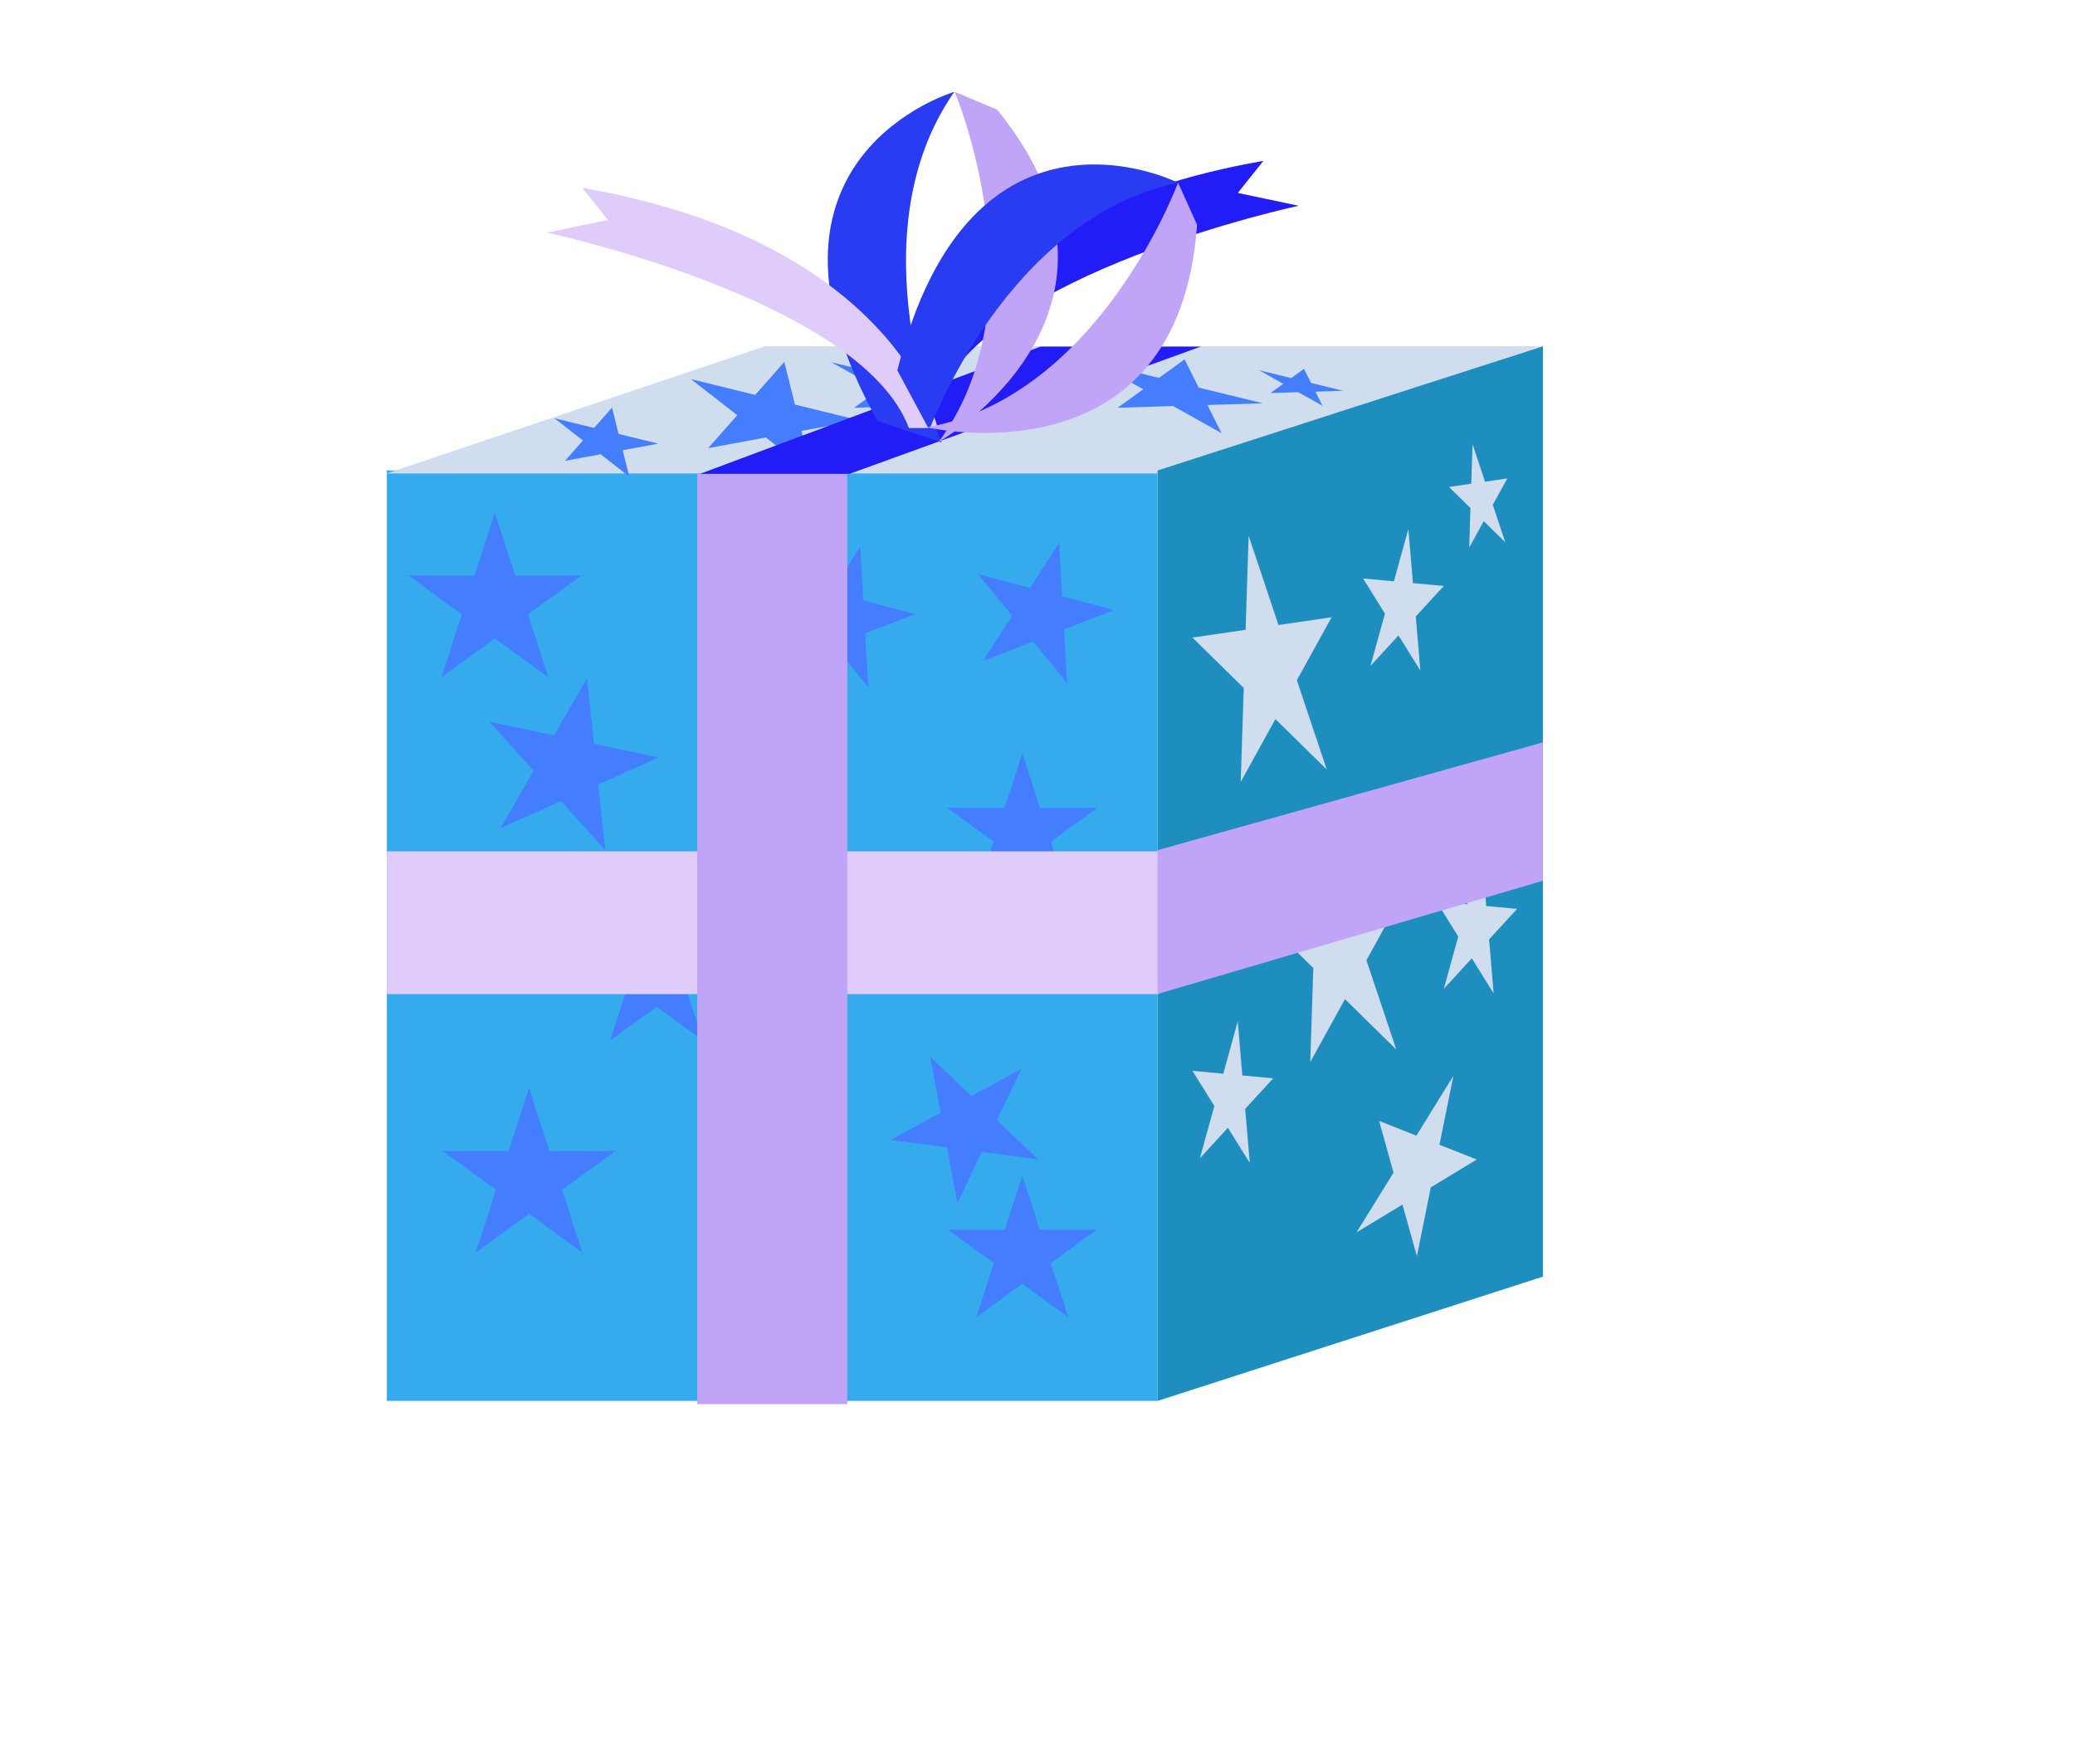 <svg id="Layer_1" data-name="Layer 1" xmlns="http://www.w3.org/2000/svg" viewBox="0 0 437.04 371.4"><defs><style>.cls-1{fill:#35abed;}.cls-2{fill:#cfddef;}.cls-3{fill:#1e8ebe;}.cls-4{fill:#447eff;}.cls-5{fill:#221df7;}.cls-6{fill:#e0ccfb;}.cls-7{fill:#c0a4f7;}.cls-8{fill:#293cf1;}</style></defs><rect class="cls-1" x="81.48" y="99.08" width="162.32" height="195.94"/><polygon class="cls-2" points="243.81 99.7 81.48 99.7 161.13 72.91 324.59 72.91 243.81 99.7"/><polygon class="cls-3" points="324.97 268.85 243.81 295.02 243.81 99.08 324.97 72.91 324.97 268.85"/><polygon class="cls-4" points="104.23 107.96 108.54 121.2 122.46 121.2 111.2 129.39 115.5 142.64 104.23 134.45 92.97 142.64 97.27 129.39 86 121.2 99.93 121.2 104.23 107.96"/><polygon class="cls-4" points="165.19 76.23 167.43 85.2 180.96 88.51 168.81 90.75 171.04 99.72 161.3 92.13 149.16 94.37 155.28 87.44 145.54 79.85 159.06 83.16 165.19 76.23"/><polygon class="cls-4" points="128.91 85.84 130.29 91.38 138.65 93.43 131.15 94.81 132.53 100.36 126.51 95.67 119 97.05 122.78 92.77 116.76 88.07 125.12 90.12 128.91 85.84"/><polygon class="cls-4" points="249.5 75.68 252.47 81.62 266 84.93 254.31 85.29 257.29 91.23 247.09 85.51 235.4 85.87 240.79 81.98 230.58 76.27 244.11 79.58 249.5 75.68"/><polygon class="cls-4" points="274.65 77.68 276.14 80.64 282.9 82.3 277.06 82.48 278.55 85.45 273.44 82.59 267.6 82.77 270.29 80.83 265.19 77.97 271.96 79.62 274.65 77.68"/><polygon class="cls-4" points="193.99 75.68 196.97 81.62 210.49 84.93 198.81 85.29 201.78 91.23 191.58 85.51 179.89 85.87 185.28 81.98 175.07 76.27 188.6 79.58 193.99 75.68"/><polygon class="cls-2" points="262.99 112.83 269.27 131.62 280.46 129.99 273.15 143.24 279.43 162.04 268.63 151.43 261.32 164.68 261.96 144.88 251.16 134.27 262.35 132.63 262.99 112.83"/><polygon class="cls-2" points="310.15 93.55 312.78 101.44 317.48 100.75 314.41 106.31 317.05 114.21 312.51 109.75 309.45 115.32 309.71 107 305.18 102.55 309.88 101.86 310.15 93.55"/><polygon class="cls-2" points="277.64 171.8 283.92 190.6 295.11 188.96 287.8 202.21 294.08 221.01 283.28 210.41 275.97 223.66 276.61 203.85 265.81 193.24 277 191.61 277.64 171.8"/><polygon class="cls-2" points="306.11 226.58 303.18 241.08 311.03 244.19 301.36 250.05 298.43 264.55 295.39 253.67 285.72 259.52 293.51 246.94 290.47 236.05 298.32 239.16 306.11 226.58"/><polygon class="cls-2" points="296.63 111.41 297.6 122.8 304.09 123.4 298.19 129.83 299.16 141.22 294.55 133.81 288.65 140.24 291.7 129.23 287.09 121.82 293.58 122.43 296.63 111.41"/><polygon class="cls-2" points="312.07 179.41 313.04 190.8 319.53 191.4 313.63 197.83 314.6 209.22 309.99 201.81 304.1 208.24 307.14 197.23 302.53 189.82 309.02 190.43 312.07 179.41"/><polygon class="cls-2" points="260.7 215.1 261.66 226.48 268.16 227.09 262.26 233.52 263.23 244.9 258.62 237.49 252.72 243.93 255.77 232.91 251.16 225.51 257.65 226.11 260.7 215.1"/><polygon class="cls-4" points="111.43 229.14 115.73 242.38 129.66 242.38 118.39 250.57 122.7 263.81 111.43 255.63 100.16 263.81 104.47 250.57 93.2 242.38 107.13 242.38 111.43 229.14"/><polygon class="cls-4" points="123.64 142.79 125.11 156.64 138.73 159.52 126.01 165.2 127.48 179.05 118.15 168.7 105.43 174.38 112.39 162.31 103.06 151.97 116.69 154.85 123.64 142.79"/><polygon class="cls-4" points="138.28 189.06 142.01 200.55 154.1 200.55 144.32 207.65 148.06 219.14 138.28 212.04 128.51 219.14 132.24 207.65 122.46 200.55 134.55 200.55 138.28 189.06"/><polygon class="cls-4" points="215.31 158.63 219.05 170.12 231.13 170.12 221.35 177.23 225.09 188.72 215.31 181.62 205.54 188.72 209.27 177.23 199.5 170.12 211.58 170.12 215.31 158.63"/><polygon class="cls-4" points="215.31 247.57 219.02 258.97 231 258.97 221.31 266.01 225.01 277.41 215.31 270.37 205.62 277.41 209.32 266.01 199.62 258.97 211.61 258.97 215.31 247.57"/><polygon class="cls-4" points="195.91 222.55 204.61 230.8 215.14 225.08 209.98 235.9 218.68 244.14 206.8 242.58 201.64 253.4 199.45 241.62 187.57 240.06 198.1 234.34 195.91 222.55"/><polygon class="cls-4" points="206 120.91 216.95 123.8 223.08 114.28 223.72 125.58 234.66 128.47 224.11 132.57 224.75 143.87 217.59 135.1 207.04 139.2 213.16 129.68 206 120.91"/><polygon class="cls-4" points="164.12 121.76 175.07 124.64 181.2 115.13 181.84 126.43 192.78 129.31 182.23 133.41 182.87 144.72 175.71 135.95 165.16 140.05 171.28 130.53 164.12 121.76"/><path class="cls-5" d="M191.26,84.45S200,45.35,266.1,33.88l-5.39,6.75,12.81,2.7s-66.08,14.15-76.19,41.12Z"/><rect class="cls-6" x="81.48" y="179.29" width="162.69" height="30.06"/><rect class="cls-7" x="146.84" y="99.76" width="31.62" height="195.94"/><polygon class="cls-7" points="324.97 185.48 243.81 209.32 243.81 179.04 324.97 156.34 324.97 185.48"/><polygon class="cls-5" points="178.95 99.78 147.47 99.78 219.15 72.99 252.91 72.99 178.95 99.78"/><path class="cls-8" d="M201,19.34s-47,13.78-16.18,69.3l13.49,4.55S179.8,49.68,201,19.34Z"/><path class="cls-7" d="M197.69,93.09s47.09-27.22,12.33-70l-8.94-3.75S219.68,63.29,197.69,93.09Z"/><path class="cls-6" d="M197.5,90.14S188.74,51,122.66,39.57l5.39,6.75L115.24,49s66.08,14.16,76.19,41.13Z"/><path class="cls-8" d="M248.12,38.48S204.36,16.41,189,78l6.74,12.54S211.88,46.12,248.12,38.48Z"/><path class="cls-7" d="M195.29,90s53,12.29,56.83-42.69l-4-8.85S231.7,83.3,195.29,90Z"/></svg>